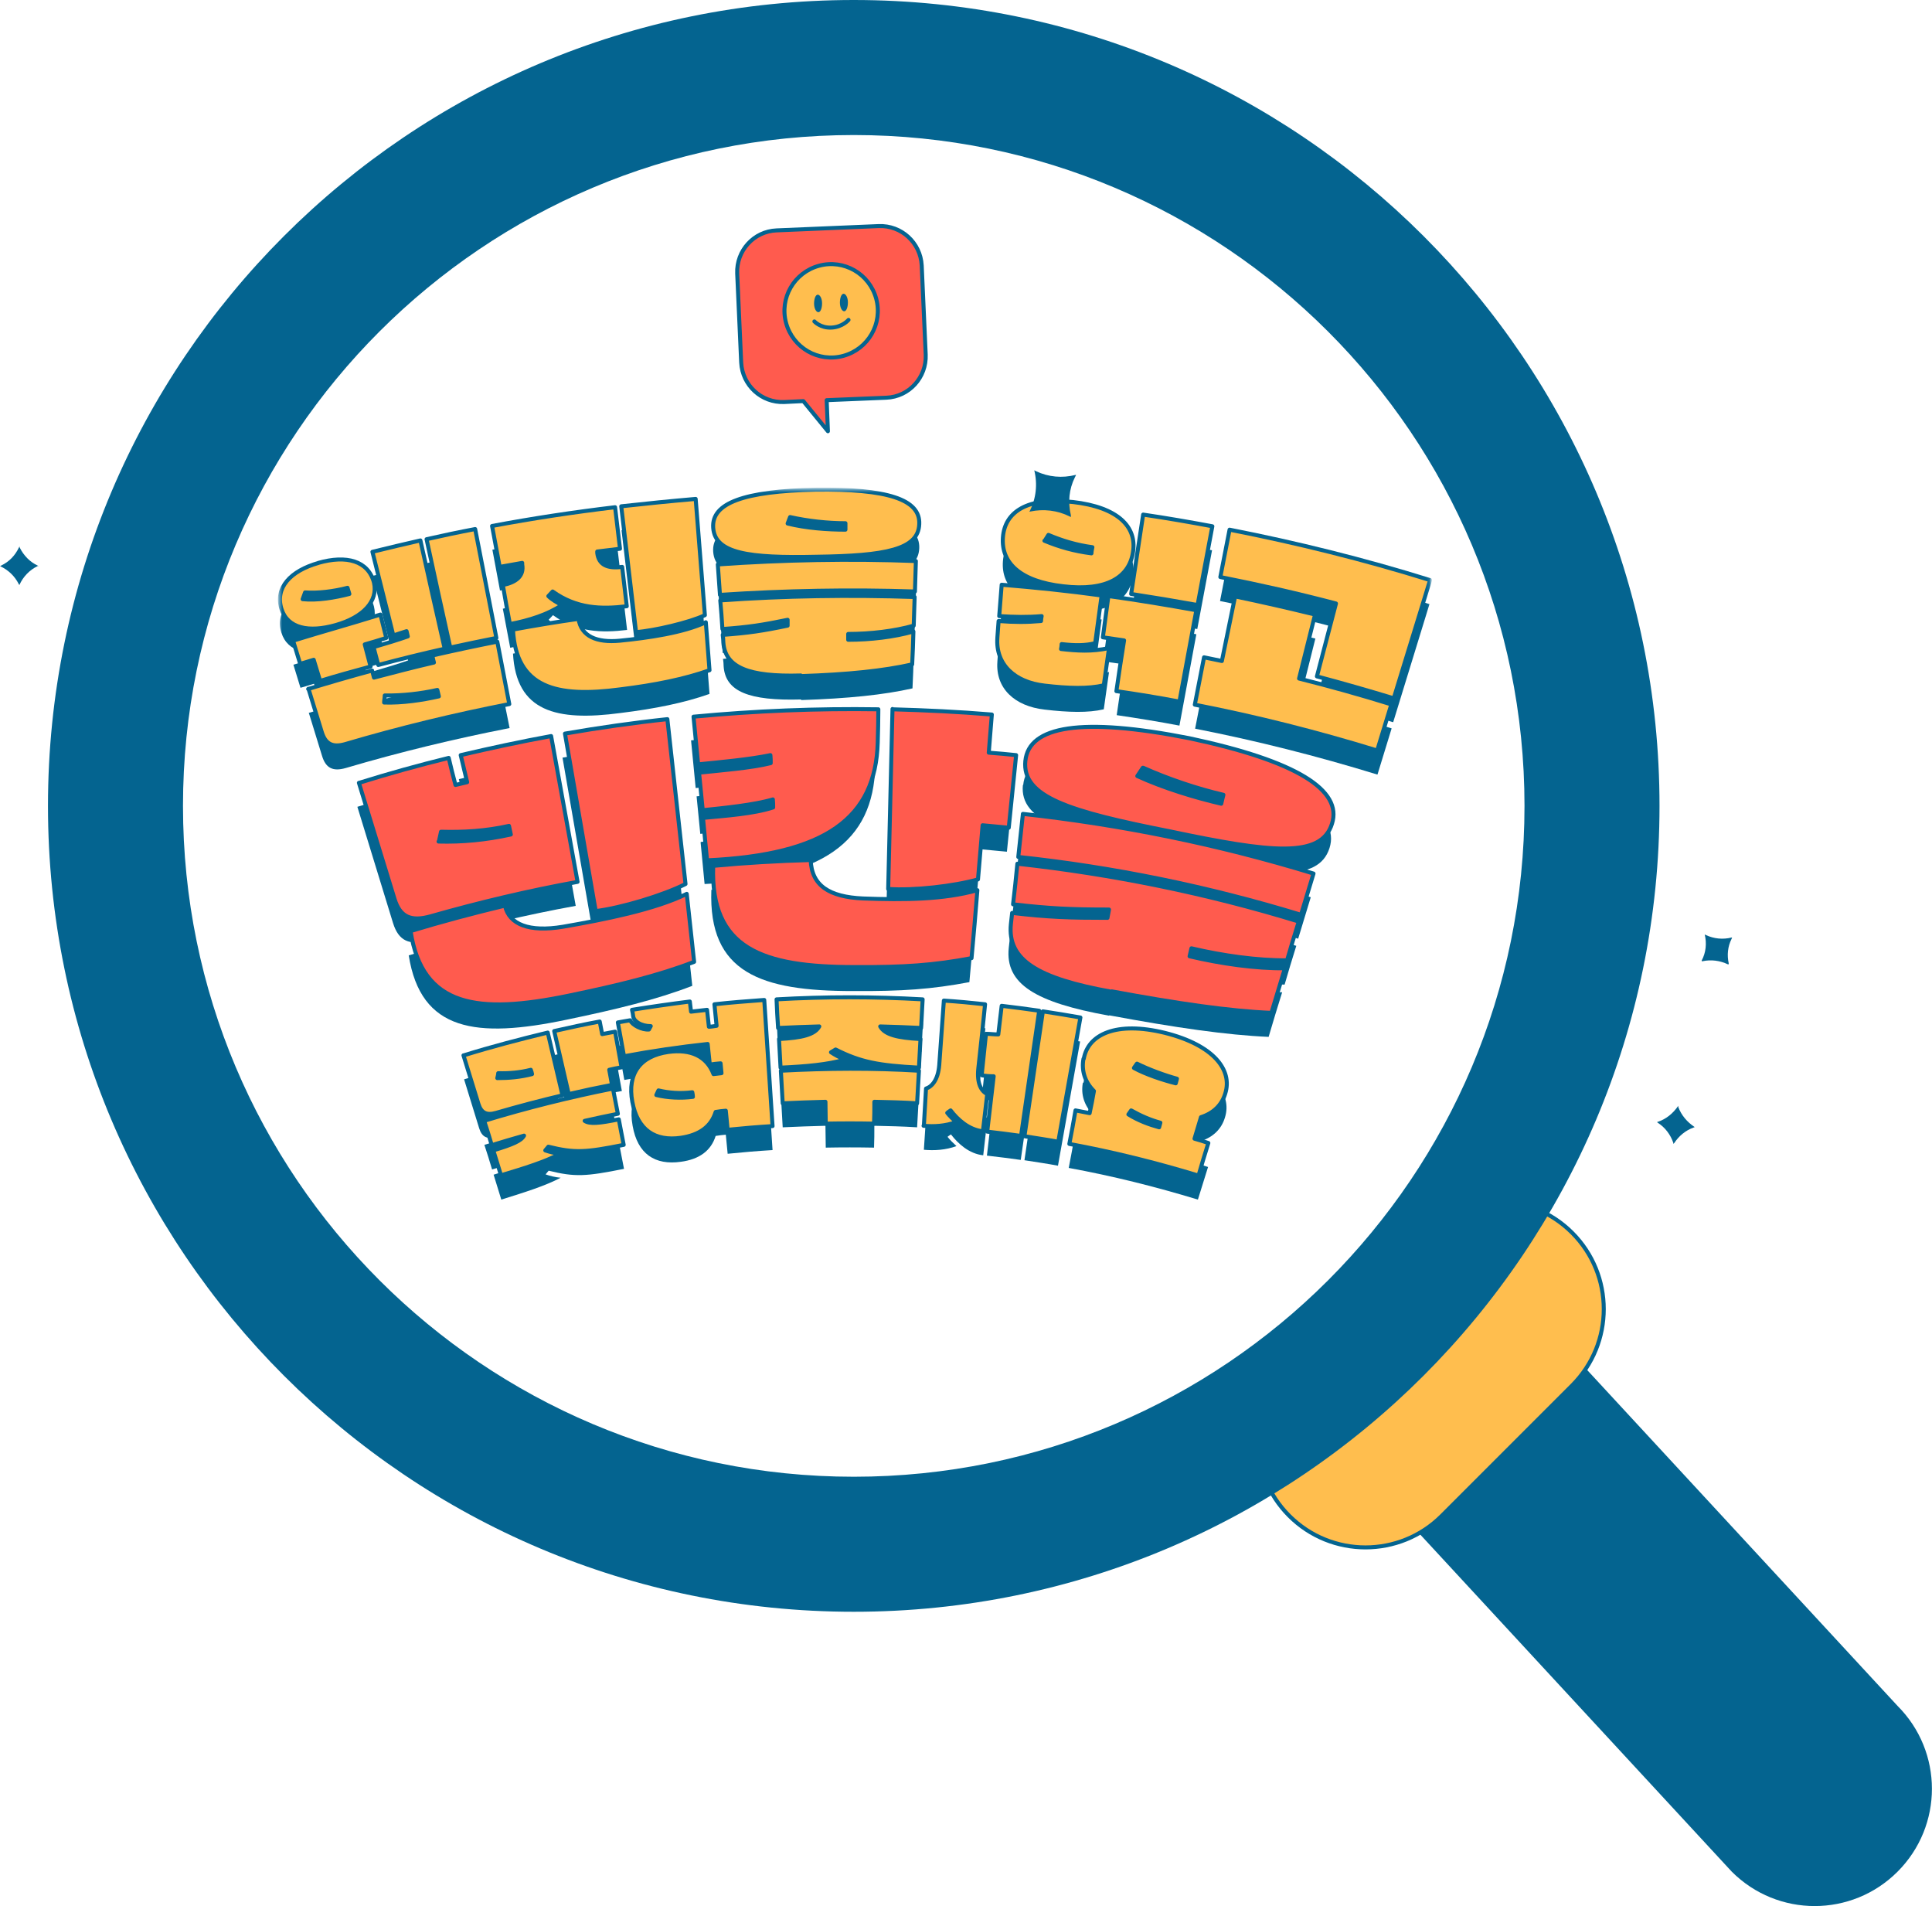 <?xml version="1.0" encoding="UTF-8"?>
<svg xmlns="http://www.w3.org/2000/svg" xmlns:xlink="http://www.w3.org/1999/xlink" version="1.1" viewBox="0 0 628.2 619.7">
  <defs>
    <style>
      .cls-1 {
        mask: url(#mask);
      }

      .cls-2, .cls-3, .cls-4 {
        stroke-linecap: round;
      }

      .cls-2, .cls-3, .cls-4, .cls-5, .cls-6 {
        stroke: #046490;
        stroke-linejoin: round;
        stroke-width: 1.3px;
      }

      .cls-2, .cls-6 {
        fill: #ff5b4e;
      }

      .cls-3, .cls-5 {
        fill: #ffbe4e;
      }

      .cls-7 {
        fill: #fff;
      }

      .cls-4 {
        fill: none;
      }

      .cls-8 {
        fill: #046490;
      }
    </style>
    <mask id="mask" x="90.3" y="158.6" width="375.3" height="232.2" maskUnits="userSpaceOnUse">
      <g id="mask0_620_3621">
        <path class="cls-7" d="M465.2,159H90.7v231.8h374.5v-231.8Z"/>
      </g>
    </mask>
  </defs>
  <!-- Generator: Adobe Illustrator 28.6.0, SVG Export Plug-In . SVG Version: 1.2.0 Build 709)  -->
  <g>
    <g id="_레이어_1" data-name="레이어_1">
      <g class="cls-1">
        <g>
          <path class="cls-8" d="M116.2,262.3c9.6-3,19.3-5.7,29.1-8.1.7,2.9,1.5,5.9,2.2,8.8,1.3-.3,2.5-.6,3.8-.9-.7-2.9-1.4-5.9-2.1-8.8,9.8-2.3,19.6-4.4,29.4-6.2,2.9,15.8,5.8,31.6,8.6,47.4-16,2.9-32,6.7-47.7,11.2-6.4,1.8-9.9.2-11.7-5.6-3.9-12.6-7.7-25.2-11.6-37.8ZM163.6,302.3c1.5,6.1,7.9,8.6,18.8,6.8,13.3-2.3,30-5.6,40.3-10.7.8,7.4,1.6,14.7,2.4,22.1-11.6,4.5-24.9,7.7-40.8,11-29.5,6.2-47.5,3.8-51.4-20.9,10.2-3.1,20.4-5.9,30.7-8.3ZM183,246.3c11-1.9,22.1-3.5,33.2-4.7,2,17.9,4,35.7,5.9,53.6-7.2,3.7-20.9,7.8-29.2,8.8-3.3-19.2-6.7-38.4-10-57.7Z"/>
          <path class="cls-8" d="M228,273.7c7.2-.7,16.3-1.3,22.6-3.5,0-.9,0-1.7-.1-2.6-5.9,1.8-16,2.8-22.8,3.5-.4-4.1-.8-8.1-1.2-12.2,6.6-.7,17-1.5,23.3-3.1,0-.9,0-1.7-.1-2.6-6.6,1.4-16.5,2.3-23.5,3-.5-5.2-1-10.3-1.5-15.5,20-1.9,40-2.7,60.1-2.4,0,3.6-.1,7.2-.2,10.8-.7,24.6-16.9,36.5-55.5,38.3-.4-4.5-.9-9.1-1.3-13.6h0ZM262.9,287.4c.3,8.3,6,12,17,12.5,13.4.5,26.1.4,37.2-2.7-.6,7.4-1.2,14.8-1.9,22.1-12.2,2.3-21.8,3-37.9,2.9-29.9,0-47-5.9-46-32.9,10.5-1,21.1-1.6,31.6-1.9ZM289.6,238.4c10.8.3,21.5.8,32.3,1.7-.3,4.1-.7,8.3-1,12.4,3,.2,5.9.5,8.9.8-.8,7.9-1.6,15.7-2.4,23.6-2.8-.3-5.7-.5-8.5-.8-.5,5.9-1,11.8-1.5,17.6-7.8,2.2-21,3.7-29.2,3,.5-19.5.9-39,1.4-58.5Z"/>
          <path class="cls-8" d="M332.7,255.2c1.1-11.4,18.3-14.3,53.3-7.3,34.9,7.4,49.8,16.9,46.3,27.8-3.6,11.3-19.8,9.4-52.6,2.5-32.8-6.5-48.3-11.2-47.1-23ZM422.2,305.2c-30.1-9.2-60.9-15.5-91.9-18.9.5-4.7,1-9.3,1.5-14,31.9,3.5,63.5,9.9,94.4,19.4-1.4,4.5-2.7,9-4.1,13.5ZM360.6,330.2c-23.9-4.3-33.8-10.3-32.6-22,.1-1.2.3-2.4.4-3.6,12,1.4,18.8,1.6,31,1.7.2-.9.3-1.8.5-2.7-12.2,0-19.1-.3-31.2-1.7.5-4.4,1-8.8,1.4-13.2,30.8,3.4,61.5,9.6,91.4,18.8-1.3,4.2-2.6,8.4-3.8,12.6-9.6,0-20.9-1.5-31.1-4-.2.9-.4,1.8-.6,2.6,10.2,2.4,21.4,4,30.9,3.9-1.5,4.8-3,9.7-4.4,14.5-13.7-.6-30.3-3-51.8-7Z"/>
          <path class="cls-8" d="M103.5,190.8c9.2-2.6,16.2-.7,18.1,6.4,1.5,6.1-3.6,11.3-12.4,13.8-8.8,2.5-15.7,1.1-17.7-5.3-2.1-6.8,2.9-12.3,12.1-14.9ZM104.2,229.2c-.7-2.3-1.4-4.6-2.1-6.9-1.4.4-2.8.9-4.4,1.3-.8-2.5-1.5-5-2.3-7.5,10.7-3.3,16.8-4.9,28.4-8.6.6,2.5,1.3,5.1,1.9,7.6-2.5.8-4.9,1.5-7,2.1.6,2.4,1.3,4.8,1.9,7.2-5.5,1.5-11,3-16.5,4.7ZM100.3,231.8c6.9-2.1,13.8-4.1,20.8-6,.2.8.4,1.5.6,2.3,6.5-1.7,13-3.4,19.5-4.9-.2-.8-.3-1.5-.5-2.3,7-1.6,14-3.1,21-4.5,1.3,6.8,2.6,13.5,4,20.3-17.9,3.5-35.7,7.8-53.3,13-4.2,1.2-6.5,0-7.7-4-1.4-4.7-2.9-9.3-4.3-14ZM121.5,218.2c3.8-1.1,8.1-2.4,11.2-3.5-.1-.6-.3-1.1-.4-1.7-1.5.5-2.9.9-4.3,1.4-2.3-9.1-4.5-18.1-6.8-27.2,5.2-1.3,10.4-2.5,15.6-3.7,2.6,11.7,5.2,23.4,7.9,35.2-7.2,1.6-14.4,3.4-21.6,5.3-.5-1.9-1-3.8-1.5-5.7ZM146.5,218.3c-2.6-11.7-5.2-23.5-7.8-35.2,5.3-1.2,10.5-2.3,15.8-3.3,2.3,11.8,4.6,23.6,6.9,35.4-5,1-9.9,2-14.9,3.1Z"/>
          <path class="cls-8" d="M162.6,192.1c-.8-4.5-1.7-8.9-2.5-13.4,13.3-2.5,26.6-4.5,40-6.1.5,4.5,1.1,9,1.6,13.5-2.5.3-4.9.6-7.4.9,0,.2,0,.3,0,.5.5,4,3.5,5.1,8.1,4.5.5,4.3,1,8.6,1.5,12.8-8.3,1-16.3.8-24.1-4.8-.5.5-.9,1-1.4,1.5,1.1,1.1,2.8,2.1,4.4,2.9-4.6,3.1-10.6,5-16.9,6.2-.8-4.2-1.6-8.5-2.4-12.7,4.1-.8,7-2.8,6.3-6.7,0-.2,0-.3,0-.5-2.5.4-4.9.9-7.3,1.3ZM166.8,212.5c7.1-1.3,14.2-2.5,21.4-3.6.9,5.7,5.9,7.8,13.4,7.1,9.2-.9,20.8-2.6,27.9-6,.4,5.2.8,10.4,1.2,15.6-8.2,2.9-17.6,4.8-28.9,6.2-21,2.8-34-.5-35-19.4ZM206.9,213.2c-1.6-13.6-3.2-27.2-4.8-40.8,8.1-.9,16.1-1.7,24.2-2.4,1,12.6,2,25.2,3,37.8-5,2.4-16.7,5.1-22.4,5.5Z"/>
          <path class="cls-8" d="M231.9,179.4c-.6-8.1,10.1-11.9,33.3-12.4,23.2-.3,34,3.1,33.7,11.2-.3,8.3-11,10.3-33.3,10.6-22.3.5-33.1-1.1-33.7-9.4ZM297.5,200.1c-21.1-.7-42.3-.3-63.3,1.1-.2-3.3-.5-6.6-.7-9.9,21.4-1.5,42.9-1.9,64.4-1.2-.1,3.3-.2,6.6-.3,9.9ZM260.5,227.4c-17,.5-24.6-2.6-25.2-10.7,0-.8-.1-1.7-.2-2.5,8.3-.6,13-1.3,21.1-3,0-.6,0-1.3,0-1.9-8.2,1.7-12.8,2.5-21.2,3-.2-3.1-.4-6.2-.7-9.3,21-1.5,42.1-1.8,63.2-1.1-.1,3.1-.2,6.2-.3,9.3-6.3,1.8-14,2.7-21.3,2.7v1.9c7.2,0,14.9-.9,21.2-2.7-.1,3.6-.2,7.1-.4,10.7-9.3,2.1-20.9,3.3-36.2,3.8Z"/>
          <path class="cls-8" d="M348.8,171c14.9,1.7,20.8,8.2,19.6,16.3-1.2,8.1-8.5,12.8-22.7,11.1-14.1-1.6-20.2-7.7-19.6-15.9.6-8.2,7.8-13.2,22.7-11.5ZM324.3,215.1c.1-1.8.3-3.6.4-5.4,5.1.4,9.1.4,13.8,0,0-.5.1-1.1.2-1.6-4.7.4-8.7.3-13.8,0,.3-3.4.5-6.8.8-10.2,10.8.9,21.7,2,32.5,3.5-.7,5.2-1.4,10.3-2.1,15.5-3.2.8-6.5.8-10.9.3,0,.5-.1,1.1-.2,1.6,5.4.6,9.9.9,15.6-.3-.6,4-1.1,8.1-1.7,12.1-5.1,1.2-11.5,1-19.2.1-9.9-1.1-16-7-15.4-15.5ZM360.5,201.6c9.5,1.3,19,2.9,28.5,4.6-1.8,9.9-3.7,19.8-5.5,29.7-6.8-1.3-13.6-2.4-20.4-3.4.8-5.5,1.6-11,2.5-16.5-2.3-.3-4.6-.7-6.9-1,.6-4.5,1.2-8.9,1.8-13.4ZM367.7,200.9c1.3-8.6,2.6-17.2,3.9-25.8,7.5,1.1,15,2.4,22.5,3.8-1.6,8.5-3.2,17.1-4.8,25.6-7.2-1.3-14.4-2.6-21.6-3.6Z"/>
          <path class="cls-8" d="M453,234.8c-8.3-2.5-16.6-4.9-24.9-7.1,2.1-7.9,4.1-15.8,6.2-23.7-12.5-3.3-25-6.1-37.6-8.6,1-5.1,2-10.3,3-15.4,21.9,4.3,43.7,9.8,65.1,16.4-3.9,12.8-7.9,25.6-11.8,38.4ZM447.8,251.8c-19.5-6-39.3-11-59.2-14.9,1-5.1,2-10.3,3-15.4,1.9.4,3.9.8,5.8,1.2,1.4-7,2.9-14,4.3-21,8.7,1.8,17.3,3.8,26,5.9-1.7,6.9-3.5,13.9-5.2,20.8,10,2.5,20,5.3,30,8.4-1.5,5-3.1,10-4.6,15Z"/>
          <path class="cls-8" d="M150.9,350.9c9-2.8,18.1-5.3,27.3-7.4,1.6,6.8,3.2,13.6,4.8,20.4-7.2,1.7-14.4,3.6-21.5,5.7-3.1.9-4.8.1-5.7-2.8-1.6-5.3-3.3-10.6-4.9-15.9ZM157.5,372.2c13.8-4.3,27.8-7.8,41.9-10.5l1.6,8.2c-3.6.7-7.2,1.5-10.8,2.3,1.6,1.1,4.8.8,11.1-.5.5,2.8,1.1,5.6,1.6,8.3-12.4,2.5-16,2.7-24.5.6-.3.4-.7.8-1,1.2,1.4.5,3,.9,4.9,1.1-5.2,2.7-11.3,4.6-19.3,7.1-.8-2.7-1.7-5.4-2.5-8.1,6.3-1.9,9.1-3.1,10-4.8-3.5,1-7,2-10.5,3.1-.8-2.7-1.6-5.3-2.5-8ZM185,363.4c-1.6-6.8-3.1-13.6-4.7-20.4,4.9-1.1,9.9-2.2,14.8-3.2.3,1.4.5,2.7.8,4.1,1.4-.3,2.8-.5,4.2-.8.7,3.9,1.4,7.7,2.1,11.6-1.4.2-2.7.5-4,.8.3,1.6.6,3.2.9,4.9-4.7.9-9.4,1.9-14.1,3Z"/>
          <path class="cls-8" d="M248.5,332.9c.9,13.7,1.8,27.3,2.7,41-4.9.3-9.7.7-14.6,1.2-.2-2.1-.4-4.1-.6-6.2-1.1.1-2.2.2-3.3.4-1.5,4.8-5.3,7.6-11.3,8.4-8.4,1.2-14.1-2.5-15.7-11.7-1.7-9.2,2.6-14.9,11.7-16.3,7.3-1,12.5,1.4,14.7,7.2.9-.1,1.8-.2,2.6-.3-.1-1.1-.2-2.1-.3-3.2-1.2.1-2.3.2-3.5.4-.2-2.2-.5-4.4-.7-6.7-9.1,1-18.1,2.4-27.2,4-.7-3.7-1.3-7.3-2-11,1.3-.2,2.6-.5,4-.7.7,1.5,3.9,3.2,6.1,3,.2-.4.4-.7.6-1.1-3.1,0-5.4-1.5-5.7-3.1-.1-.7-.2-1.5-.4-2.2,6.2-1,12.5-2,18.8-2.7.1,1.1.3,2.2.4,3.3,1.7-.2,3.5-.4,5.2-.6.2,1.8.4,3.7.6,5.5.8,0,1.7-.2,2.5-.3-.2-2.3-.5-4.7-.7-7,5.4-.6,10.8-1,16.1-1.4h0Z"/>
          <path class="cls-8" d="M253.1,342c-.2-3.1-.4-6.2-.5-9.3,15.8-.9,31.7-.9,47.5,0-.2,3.1-.3,6.2-.5,9.3-4.4-.2-8.9-.4-13.3-.5,1.5,2.7,5.6,3.7,13.1,4.1-.2,3.1-.3,6.2-.5,9.3-13.2-.7-19-1.8-27.1-5.9-.5.3-1,.6-1.5.9,1.2.8,2.8,1.7,4.6,2.4-5.9,1.6-12.3,2.2-20.9,2.6-.2-3.1-.4-6.2-.5-9.3,7.5-.4,11.6-1.4,13-4.1-4.4.1-8.8.3-13.2.5ZM284.1,373.1c-5.2-.1-10.4-.1-15.6,0,0-2.4-.1-4.7-.1-7.1-4.6.1-9.3.3-13.9.5-.2-3.5-.4-7.1-.6-10.6,14.9-.8,29.9-.9,44.9,0-.2,3.5-.4,7.1-.6,10.6-4.6-.3-9.3-.4-13.9-.5,0,2.4,0,4.7-.1,7.1Z"/>
          <path class="cls-8" d="M300.4,373.8c.3-4,.5-8.1.8-12.1,1.9-.6,3.9-2.8,4.3-7.6.5-7,1-14,1.5-21,4.5.3,8.9.7,13.4,1.2-.7,7-1.4,13.9-2.2,20.9-.5,4.8.9,7.3,2.9,8.3-.5,4-.9,8.1-1.4,12.1-4.6-.5-8.2-3.8-10.5-6.8-.4.3-.8.5-1.1.8.7.9,2,2.2,2.9,3-3.5,1.3-7.2,1.5-10.6,1.2ZM319.2,357.3c.5-4.5.9-9,1.4-13.4,1.2,0,2.6.2,3.9.2.4-3.1.7-6.2,1.1-9.3,4.1.5,8.1,1,12.2,1.6-2,13.5-3.9,27.1-5.9,40.7-3.7-.5-7.3-1-11-1.4.7-6,1.4-12,2.1-18-1.4,0-2.7-.1-3.8-.3ZM344.1,379c-3.6-.7-7.3-1.2-11-1.8,2-13.5,4-27.1,6-40.6,4.1.6,8.1,1.3,12.1,2-2.4,13.5-4.8,27-7.2,40.4Z"/>
          <path class="cls-8" d="M352.3,352c1.4-7.9,10.5-12.3,26.4-8.4,15.9,4,22,12.1,19.6,19.7-1.1,3.7-3.8,6.4-7.9,7.7-.7,2.3-1.4,4.7-2.1,7,1.5.4,3,.9,4.5,1.4-1.1,3.5-2.2,7.1-3.3,10.6-13.8-4.2-27.8-7.7-42-10.3.7-3.6,1.4-7.3,2-10.9,1.5.3,3.1.6,4.6.9.5-2.4,1-4.8,1.4-7.2-3-3.1-4.1-6.7-3.4-10.5Z"/>
          <path class="cls-6" d="M116.8,254.5c9.6-3,19.3-5.7,29.1-8.1.7,2.9,1.4,5.9,2.2,8.8,1.3-.3,2.5-.6,3.8-.9-.7-2.9-1.4-5.9-2.1-8.8,9.8-2.3,19.6-4.4,29.4-6.2,2.9,15.8,5.7,31.6,8.6,47.4-16,2.9-32,6.7-47.8,11.2-6.4,1.8-9.9.2-11.7-5.6-3.9-12.6-7.7-25.2-11.6-37.8ZM164.2,294.5c1.4,6.1,7.9,8.6,18.8,6.8,13.3-2.3,30-5.6,40.3-10.7.8,7.4,1.6,14.7,2.4,22.1-11.6,4.5-24.9,7.7-40.8,11-29.5,6.1-47.6,3.8-51.4-21,10.2-3.1,20.4-5.8,30.8-8.3ZM142.6,273.6c7.7.2,15.3-.5,23.5-2.3-.2-.9-.4-1.9-.6-2.8-7.6,1.7-14.8,2.1-22.1,1.9-.2,1.1-.5,2.1-.7,3.2ZM183.7,238.5c11-1.9,22.1-3.5,33.3-4.7,2,17.9,3.9,35.7,5.9,53.6-7.3,3.7-21,7.8-29.2,8.8-3.3-19.2-6.7-38.4-10-57.7Z"/>
          <path class="cls-6" d="M228.7,265.9c7.2-.7,16.3-1.3,22.7-3.4,0-.9,0-1.7-.1-2.6-6,1.8-16,2.8-22.8,3.5-.4-4.1-.8-8.1-1.2-12.2,6.6-.7,17-1.5,23.3-3.1,0-.9,0-1.7-.1-2.6-6.6,1.4-16.5,2.3-23.5,3-.5-5.2-1-10.3-1.5-15.5,20-1.9,40.1-2.7,60.1-2.4,0,3.6-.1,7.2-.2,10.8-.7,24.6-16.9,36.5-55.5,38.3-.4-4.5-.9-9.1-1.3-13.6ZM263.6,279.6c.3,8.3,6,12,17,12.5,13.4.5,26.2.4,37.2-2.7-.6,7.4-1.2,14.8-1.9,22.1-12.2,2.3-21.8,3-38,2.9-30,0-47-5.9-46-32.9,10.5-1,21.1-1.6,31.7-1.9ZM290.2,230.6c10.8.3,21.5.8,32.3,1.7-.3,4.1-.7,8.3-1,12.4,3,.2,5.9.5,8.9.8-.8,7.9-1.6,15.7-2.4,23.6-2.8-.3-5.7-.5-8.5-.8-.5,5.9-1,11.8-1.5,17.6-7.8,2.2-21,3.7-29.2,3.1.5-19.5.9-39,1.4-58.5Z"/>
          <path class="cls-6" d="M333.4,247.4c1.1-11.4,18.3-14.3,53.3-7.4,34.9,7.4,49.9,16.9,46.4,27.8-3.5,11.3-19.8,9.4-52.6,2.5-32.9-6.5-48.3-11.2-47.1-23ZM423,297.4c-30.1-9.2-60.9-15.5-91.9-18.8.5-4.7,1-9.3,1.5-14,31.9,3.5,63.5,9.9,94.5,19.4-1.4,4.5-2.7,9-4.1,13.5ZM361.3,322.4c-23.9-4.3-33.8-10.3-32.6-22,.1-1.2.3-2.4.4-3.6,12,1.4,18.8,1.6,31,1.6.2-.9.3-1.8.5-2.7-12.2,0-19.1-.3-31.2-1.7.5-4.4,1-8.8,1.4-13.2,30.9,3.4,61.5,9.6,91.5,18.8-1.3,4.2-2.6,8.4-3.8,12.6-9.6.1-20.9-1.5-31.1-3.9-.2.9-.4,1.8-.6,2.6,10.2,2.4,21.4,4,31,3.9-1.5,4.8-2.9,9.7-4.4,14.5-13.7-.6-30.3-3-51.9-7ZM371.6,249.6c-.6.9-1.2,1.8-1.8,2.7,8.5,3.9,18.7,7,27.3,9,.2-1,.5-2,.7-2.9-8.6-2-17.8-5.1-26.1-8.8Z"/>
          <path class="cls-5" d="M103.5,183c9.2-2.6,16.2-.7,18.1,6.4,1.4,6.1-3.6,11.3-12.4,13.8-8.8,2.5-15.7,1.1-17.7-5.3-2.1-6.8,2.9-12.3,12.1-14.9ZM104.1,221.4c-.7-2.3-1.4-4.6-2.1-6.9-1.4.4-2.8.9-4.4,1.3-.8-2.5-1.5-5-2.3-7.5,10.7-3.3,16.8-4.9,28.4-8.5.6,2.5,1.3,5.1,1.9,7.6-2.5.8-4.9,1.5-7,2.1.6,2.4,1.3,4.8,1.9,7.2-5.5,1.5-11,3-16.5,4.7ZM100.2,224c6.9-2.1,13.8-4.1,20.8-6,.2.8.4,1.5.6,2.3,6.5-1.7,13-3.4,19.5-4.9-.2-.8-.4-1.5-.5-2.3,7-1.6,14-3.1,21.1-4.5,1.3,6.8,2.6,13.5,3.9,20.3-17.9,3.5-35.7,7.8-53.3,13-4.2,1.2-6.5,0-7.7-4-1.4-4.7-2.9-9.3-4.3-14ZM98.4,194.8c4.7.5,10.6-.5,15.2-1.7-.2-.7-.4-1.4-.6-2-4.6,1.2-9.7,1.8-13.8,1.5-.3.7-.5,1.5-.8,2.2ZM124.9,228.4c5.9.2,12.5-.8,17.8-2-.2-.7-.3-1.4-.5-2.1-5.3,1.2-11.4,1.9-17.1,1.8,0,.8-.2,1.5-.2,2.3ZM121.4,210.4c3.8-1.1,8.1-2.4,11.2-3.5-.1-.6-.3-1.1-.4-1.7-1.5.5-2.9.9-4.3,1.4-2.3-9.1-4.5-18.1-6.8-27.2,5.2-1.3,10.4-2.5,15.6-3.7,2.6,11.7,5.2,23.4,7.9,35.2-7.2,1.6-14.5,3.4-21.6,5.3-.5-1.9-1-3.8-1.5-5.7ZM146.4,210.5c-2.6-11.7-5.2-23.5-7.7-35.2,5.3-1.2,10.5-2.3,15.8-3.3,2.3,11.8,4.6,23.6,6.9,35.4-5,1-9.9,2-14.9,3.1Z"/>
          <path class="cls-5" d="M162.5,184.4c-.8-4.5-1.7-8.9-2.5-13.4,13.3-2.5,26.6-4.5,40-6.1.5,4.5,1.1,9,1.6,13.5-2.5.3-4.9.6-7.4.9,0,.2,0,.3,0,.5.5,4,3.5,5.1,8.1,4.5.5,4.3,1,8.6,1.5,12.8-8.3,1-16.3.8-24.1-4.8-.5.5-.9,1-1.4,1.5,1.1,1.1,2.8,2.1,4.4,2.9-4.6,3.1-10.6,5-16.9,6.2-.8-4.2-1.6-8.5-2.3-12.7,4.1-.8,7-2.8,6.3-6.7,0-.2,0-.3,0-.5-2.4.4-4.9.9-7.3,1.3h0ZM166.7,204.7c7.1-1.3,14.2-2.5,21.4-3.5.9,5.7,5.9,7.8,13.4,7.1,9.2-.9,20.8-2.6,28-6,.4,5.2.8,10.4,1.2,15.6-8.2,2.9-17.6,4.8-28.9,6.2-21,2.8-34-.5-35-19.4ZM206.8,205.4c-1.6-13.6-3.2-27.2-4.8-40.8,8.1-.9,16.1-1.7,24.2-2.4,1,12.6,2,25.2,3,37.8-5,2.4-16.7,5.1-22.4,5.5Z"/>
          <path class="cls-5" d="M231.9,171.6c-.6-8.1,10.1-11.9,33.3-12.4,23.2-.3,34.1,3.1,33.7,11.2-.3,8.3-11,10.3-33.3,10.6-22.3.5-33.1-1.1-33.7-9.4ZM297.5,192.3c-21.1-.7-42.3-.3-63.4,1.1-.2-3.3-.5-6.6-.7-9.9,21.4-1.5,42.9-1.9,64.4-1.1-.1,3.3-.2,6.6-.3,9.9ZM260.4,219.6c-17,.5-24.6-2.6-25.2-10.7,0-.8-.1-1.7-.2-2.5,8.3-.6,13-1.3,21.1-3,0-.6,0-1.3,0-1.9-8.2,1.7-12.8,2.4-21.2,3-.2-3.1-.4-6.2-.7-9.3,21-1.5,42.1-1.8,63.2-1.1-.1,3.1-.2,6.2-.3,9.3-6.3,1.8-14.1,2.7-21.3,2.7v1.9c7.2,0,14.9-.9,21.2-2.7-.1,3.6-.2,7.1-.4,10.7-9.3,2.1-20.9,3.3-36.2,3.8ZM256.9,168.1c-.3.7-.5,1.4-.8,2.1,6,1.5,13,2,18.8,2,0-.7,0-1.4,0-2.1-5.8,0-12.2-.7-18-2Z"/>
          <path class="cls-5" d="M348.8,163.2c14.9,1.7,20.9,8.2,19.6,16.3-1.2,8.1-8.5,12.8-22.7,11.1-14.1-1.6-20.2-7.7-19.6-15.9.6-8.2,7.8-13.2,22.6-11.5ZM324.3,207.3c.1-1.8.3-3.6.4-5.4,5.1.4,9.2.4,13.8,0,0-.5.1-1.1.2-1.6-4.7.4-8.7.3-13.8,0,.3-3.4.5-6.8.8-10.2,10.9.9,21.7,2,32.5,3.5-.7,5.2-1.4,10.3-2.1,15.5-3.2.8-6.5.8-10.9.3,0,.5-.1,1.1-.2,1.6,5.4.6,9.9.9,15.6-.3-.6,4-1.1,8.1-1.7,12.1-5.1,1.2-11.5,1-19.2.1-9.9-1.1-16-7-15.4-15.5ZM339.6,175.8c4.8,2,9.7,3.4,15.3,4.1,0-.7.2-1.4.3-2-5.2-.7-9.8-2.1-14.3-4-.4.6-.8,1.3-1.2,1.9ZM360.5,193.8c9.5,1.3,19,2.9,28.5,4.6-1.8,9.9-3.7,19.8-5.5,29.7-6.8-1.3-13.6-2.4-20.5-3.4.8-5.5,1.6-11,2.5-16.5-2.3-.3-4.6-.7-6.9-1,.6-4.4,1.2-8.9,1.8-13.4ZM367.8,193.1c1.3-8.6,2.6-17.2,3.9-25.8,7.5,1.1,15,2.4,22.5,3.8-1.6,8.5-3.2,17.1-4.8,25.6-7.2-1.3-14.4-2.5-21.6-3.6Z"/>
          <path class="cls-5" d="M453.1,227c-8.3-2.5-16.6-4.9-24.9-7.1,2.1-7.9,4.1-15.8,6.2-23.7-12.5-3.3-25-6.1-37.6-8.6,1-5.1,2-10.3,3-15.4,21.9,4.3,43.7,9.7,65.2,16.4-3.9,12.8-7.9,25.6-11.8,38.4ZM447.8,244c-19.5-6-39.3-11-59.3-14.9,1-5.1,2-10.3,3-15.4,1.9.4,3.9.8,5.8,1.2,1.4-7,2.9-14,4.3-21,8.7,1.8,17.4,3.8,26,5.9-1.7,6.9-3.5,13.9-5.2,20.8,10,2.5,20,5.3,30,8.4-1.5,5-3.1,10-4.6,15Z"/>
          <path class="cls-5" d="M150.8,343.1c9-2.8,18.2-5.2,27.3-7.4,1.6,6.8,3.2,13.6,4.8,20.4-7.2,1.7-14.4,3.6-21.6,5.7-3.1.9-4.8,0-5.7-2.8-1.6-5.3-3.3-10.6-4.9-15.9ZM157.4,364.4c13.8-4.2,27.8-7.7,41.9-10.5.5,2.7,1.1,5.5,1.6,8.2-3.6.7-7.2,1.5-10.8,2.3,1.6,1.1,4.8.8,11.1-.5.5,2.8,1.1,5.6,1.6,8.3-12.4,2.5-16,2.7-24.5.6-.3.4-.7.8-1,1.2,1.4.5,3,.9,4.9,1.1-5.2,2.7-11.3,4.6-19.3,7-.8-2.7-1.7-5.4-2.5-8.1,6.3-1.9,9.1-3.1,10-4.8-3.5,1-7,2-10.5,3.1-.8-2.7-1.6-5.3-2.5-8ZM161.8,350.5c3.7,0,7.3-.3,11.2-1.3-.1-.5-.2-.9-.4-1.4-3.6.9-7,1.2-10.6,1.1,0,.5-.2,1.1-.3,1.6ZM184.9,355.6c-1.6-6.8-3.1-13.6-4.7-20.4,4.9-1.1,9.9-2.2,14.8-3.1.3,1.4.5,2.7.8,4.1,1.4-.3,2.8-.5,4.2-.8.7,3.9,1.4,7.7,2.1,11.6-1.4.2-2.7.5-4,.8.3,1.6.6,3.2.9,4.9-4.7.9-9.4,1.9-14.1,3Z"/>
          <path class="cls-5" d="M248.5,325.1c.9,13.7,1.8,27.3,2.7,41-4.9.3-9.7.7-14.6,1.2-.2-2.1-.4-4.1-.6-6.2-1.1.1-2.2.2-3.3.4-1.5,4.8-5.3,7.5-11.3,8.4-8.4,1.2-14.1-2.5-15.8-11.7-1.7-9.2,2.6-14.9,11.7-16.2,7.3-1,12.5,1.4,14.7,7.2.9-.1,1.8-.2,2.6-.3-.1-1.1-.2-2.1-.3-3.2-1.2.1-2.3.2-3.5.4-.2-2.2-.5-4.4-.7-6.7-9.1,1-18.2,2.3-27.2,4-.7-3.7-1.3-7.3-2-11,1.3-.2,2.6-.5,4-.7.7,1.6,3.9,3.2,6.1,3,.2-.4.4-.7.6-1.1-3.1,0-5.4-1.5-5.7-3.1-.1-.7-.2-1.5-.4-2.2,6.2-1,12.5-1.9,18.8-2.7.1,1.1.3,2.2.4,3.3,1.7-.2,3.5-.4,5.2-.6.2,1.8.4,3.7.6,5.5.8,0,1.7-.2,2.5-.3-.2-2.3-.5-4.7-.7-7,5.3-.6,10.7-1,16.1-1.4ZM214.1,354.5c-.2.5-.5,1-.7,1.5,3.7.9,8,1.1,11.9.6,0-.5-.1-1-.2-1.5-3.9.5-7.7.2-11-.6Z"/>
          <path class="cls-5" d="M253,334.2c-.2-3.1-.4-6.2-.5-9.3,15.8-.9,31.7-.9,47.5,0-.2,3.1-.3,6.2-.5,9.3-4.4-.2-8.9-.4-13.3-.5,1.5,2.7,5.6,3.7,13.1,4.1-.2,3.1-.3,6.2-.5,9.3-13.2-.7-19-1.8-27.1-5.9-.5.3-1,.6-1.5.9,1.2.8,2.8,1.7,4.6,2.4-5.9,1.6-12.3,2.2-21,2.6-.2-3.1-.3-6.2-.5-9.3,7.5-.4,11.6-1.4,13.1-4.1-4.4.1-8.8.3-13.2.5ZM284.1,365.3c-5.2-.1-10.4-.1-15.6,0,0-2.4-.1-4.7-.1-7.1-4.6.1-9.3.3-13.9.5-.2-3.5-.4-7.1-.6-10.6,15-.8,29.9-.9,44.9,0-.2,3.5-.4,7.1-.6,10.6-4.6-.3-9.3-.4-13.9-.5,0,2.4,0,4.7-.1,7.1Z"/>
          <path class="cls-5" d="M300.4,366c.2-4,.5-8.1.7-12.1,1.9-.6,3.9-2.8,4.3-7.6.5-7,1-14,1.5-21,4.5.3,8.9.7,13.4,1.2-.7,7-1.4,13.9-2.2,20.9-.5,4.8.9,7.3,2.9,8.3-.5,4-.9,8.1-1.4,12.1-4.6-.5-8.2-3.8-10.5-6.8-.4.3-.8.5-1.1.8.7.9,2,2.2,2.9,3-3.5,1.3-7.2,1.5-10.6,1.2ZM319.2,349.5c.5-4.5.9-9,1.4-13.4,1.2,0,2.6.2,4,.2.4-3.1.7-6.2,1.1-9.3,4.1.5,8.1,1,12.2,1.6-2,13.5-3.9,27.1-5.9,40.7-3.7-.5-7.3-1-11-1.4l2.1-18c-1.4,0-2.7-.1-3.8-.3ZM344.1,371.2c-3.7-.7-7.3-1.2-11-1.8,2-13.5,4-27.1,6-40.6,4.1.6,8.1,1.3,12.2,2-2.4,13.5-4.8,27-7.2,40.4Z"/>
          <path class="cls-5" d="M352.4,344.2c1.4-7.9,10.5-12.3,26.4-8.4,15.9,4,22,12.1,19.6,19.7-1.1,3.7-3.8,6.4-7.9,7.7l-2.1,7c1.5.4,3,.9,4.5,1.4-1.1,3.5-2.2,7.1-3.2,10.6-13.8-4.2-27.9-7.7-42-10.3.7-3.6,1.4-7.3,2-10.9,1.5.3,3.1.6,4.6.9.5-2.4,1-4.8,1.4-7.2-3-3-4.1-6.7-3.4-10.5ZM369.6,345.9c-.3.4-.6.9-.9,1.3,3.8,2.1,9.6,4,13.6,5,.1-.5.3-1,.4-1.5-4-1.1-9.2-3-13-4.9ZM367.8,361c-.3.4-.6.9-.9,1.3,3.2,2,6.7,3.3,10,4.2.1-.5.3-1,.4-1.5-3.3-.9-6.3-2.2-9.5-4Z"/>
        </g>
      </g>
      <path class="cls-8" d="M501.1,309.3v.2c0,0,.3,0,.3,0,4.3-.9,8.8-.4,12.8,1.6l.4.2v-.6c-1-4.2-.6-8.5,1.3-12.3l.4-.8h-.2c-4.3,1.1-8.8.7-12.8-1.2l-.6-.3c1.1,4.5.6,9.2-1.5,13.3Z"/>
      <path class="cls-8" d="M334.7,166.1v.2c0,0,.3,0,.3,0,4.3-.9,8.8-.4,12.8,1.6l.4.2v-.6c-1-4.2-.6-8.5,1.3-12.3l.4-.8h-.2c-4.3,1.1-8.8.7-12.8-1.2l-.6-.3c1.1,4.5.6,9.2-1.5,13.3Z"/>
      <path class="cls-8" d="M553.4,312.5h0c0,.1.2,0,.2,0,2.8-.6,5.7-.2,8.2,1h.3c0,.1,0-.3,0-.3-.6-2.7-.3-5.5.9-7.9l.2-.5h-.2c-2.8.7-5.7.4-8.3-.8l-.4-.2c.7,2.9.4,5.9-1,8.5Z"/>
      <path class="cls-8" d="M69.3,161.4h.1s0-.2,0-.2c-1-2.7-1-5.6,0-8.3v-.3c.1,0-.3.1-.3.1-2.6.9-5.4,1-8,.1l-.5-.2v.2c1.1,2.7,1.2,5.6.3,8.3v.4c2.6-1.1,5.7-1.1,8.5-.1h0Z"/>
      <path class="cls-8" d="M538.9,364.8h-.1s.2.2.2.2c2.4,1.5,4.2,3.9,5.1,6.6v.3c0,0,.3-.3.3-.3,1.5-2.3,3.7-4.1,6.2-5l.5-.2h-.1c-2.4-1.6-4.3-3.8-5.3-6.5v-.4c-1.7,2.5-4,4.4-6.9,5.3Z"/>
      <path class="cls-8" d="M563.1,608.5l-102.5-110.9c-14.9-14.9-14.9-39,0-53.9,14.9-14.9,39-14.9,53.9,0l102.5,110.9c14.9,14.9,14.9,39,0,53.9-14.9,14.9-39,14.9-53.9,0Z"/>
      <path class="cls-5" d="M511.2,400.8c13.7,13.7,13.7,35.9,0,49.6l-42.4,42.4c-13.7,13.7-35.9,13.7-49.6,0s-13.7-35.9,0-49.6l42.4-42.4c13.7-13.7,35.9-13.7,49.6,0Z"/>
      <path class="cls-8" d="M277.6,0C132.9,0,15.6,117.3,15.6,262s117.3,262,262,262,262-117.3,262-262S422.3,0,277.6,0ZM277.6,480.1c-120.4,0-218.1-97.6-218.1-218.1S157.2,43.9,277.6,43.9s218.1,97.6,218.1,218.1-97.6,218.1-218.1,218.1Z"/>
      <path class="cls-8" d="M51.7,218.7h.2c0,0-.3-.3-.3-.3-4-1.9-7.2-5.1-9.1-9.1l-.2-.4-.3.6c-1.8,3.8-4.9,7-8.7,8.9l-.8.4h.2c4,1.9,7.4,5,9.4,9l.3.5c1.9-4.2,5.2-7.6,9.3-9.6Z"/>
      <path class="cls-8" d="M12.4,184.1h.1c0,0-.2-.2-.2-.2-2.6-1.2-4.6-3.3-5.9-5.9v-.3c-.1,0-.3.4-.3.4-1.2,2.5-3.1,4.5-5.6,5.7l-.5.3h.1c2.6,1.2,4.7,3.2,6,5.8l.2.3c1.2-2.7,3.3-4.9,6-6.2Z"/>
      <path class="cls-2" d="M252.5,74.9l33.2-1.4c7.4-.3,13.6,5.4,14,12.8l1.3,29c.3,7.4-5.4,13.7-12.8,14l-19.4.8.4,10.1-8-9.8-6.2.3c-7.4.3-13.6-5.4-14-12.8l-1.3-29c-.3-7.4,5.4-13.7,12.8-14Z"/>
      <path class="cls-3" d="M255.6,105c-2.2-8.1,2.6-16.4,10.7-18.6,8.1-2.2,16.4,2.6,18.6,10.7,2.2,8.1-2.6,16.4-10.7,18.6-8.1,2.2-16.4-2.6-18.6-10.7Z"/>
      <path class="cls-8" d="M273.1,98.4c0,1.6.7,2.8,1.4,2.8.7,0,1.2-1.3,1.2-2.9,0-1.6-.7-2.8-1.4-2.8-.7,0-1.2,1.3-1.2,2.9Z"/>
      <path class="cls-8" d="M264.7,98.7c0,1.6.7,2.8,1.4,2.8.7,0,1.2-1.3,1.2-2.9,0-1.6-.7-2.8-1.4-2.8-.7,0-1.2,1.3-1.2,2.9Z"/>
      <path class="cls-4" d="M275.9,104s-1.9,2.3-5.5,2.5c-3.6.2-5.6-2-5.6-2"/>
    </g>
  </g>
</svg>